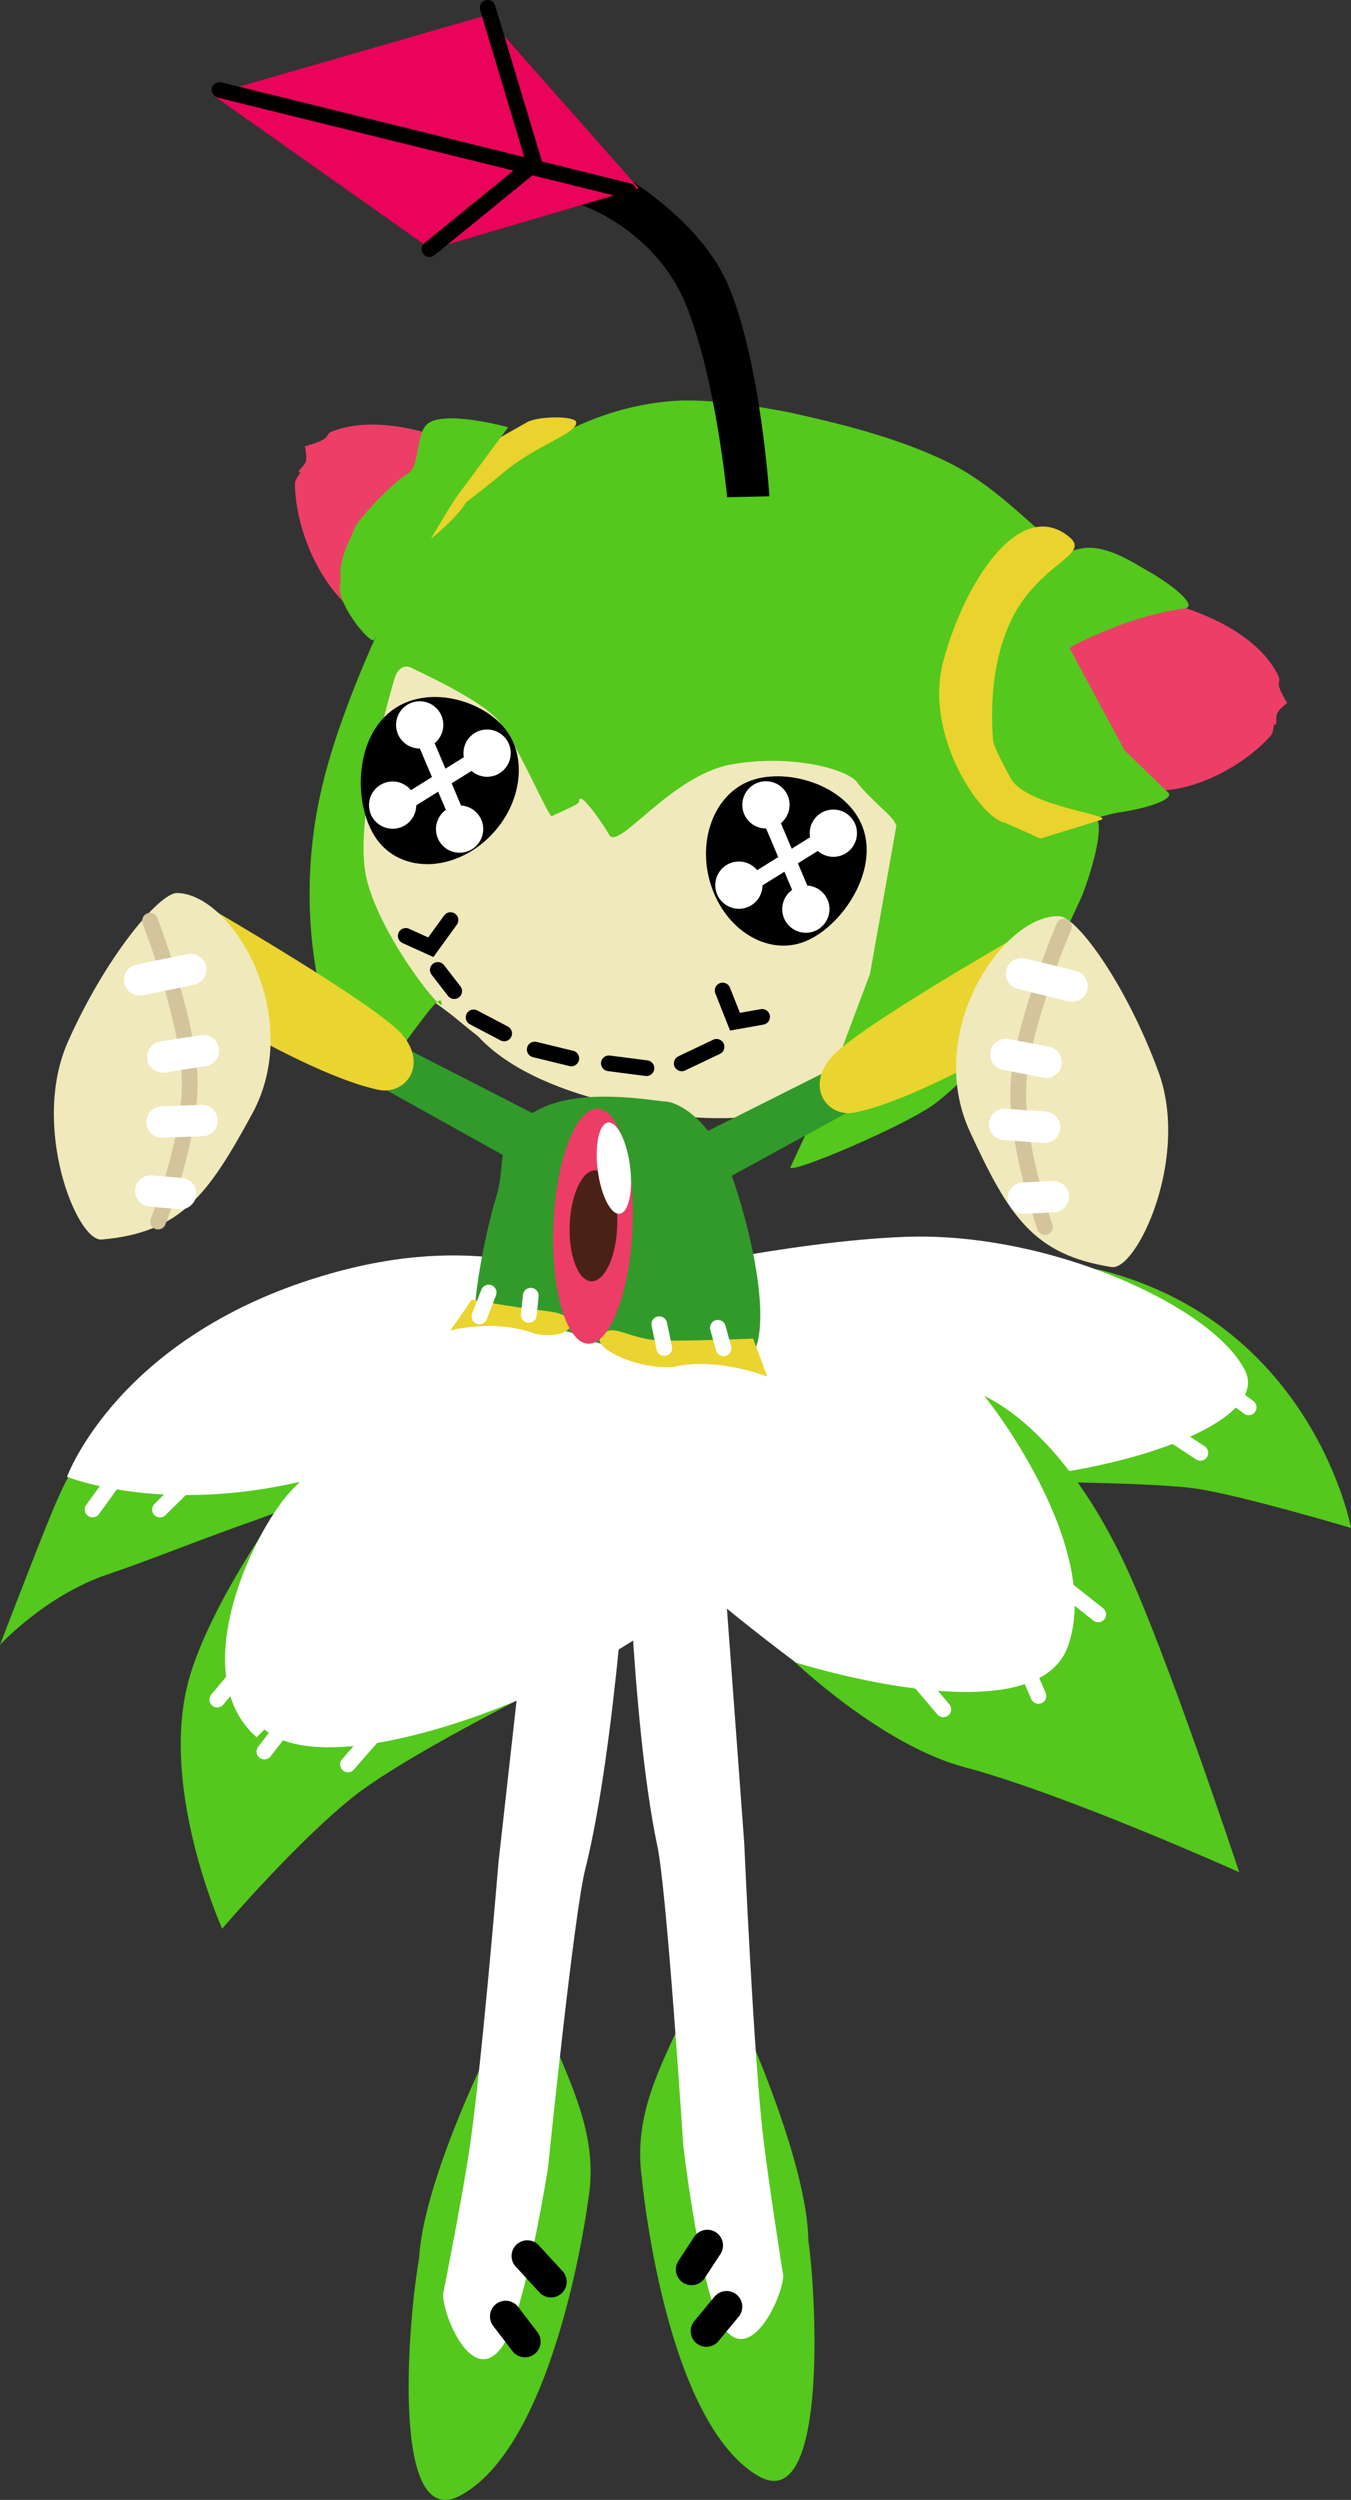 <svg version="1.1" xmlns="http://www.w3.org/2000/svg" xmlns:xlink="http://www.w3.org/1999/xlink" width="21.526" height="39.822" viewBox="0,0,21.526,39.822"><rect x="0" y="0" width="21.526" height="39.822" fill="#333333" stroke="none"/><g transform="translate(-230.375,-159.682)"><g data-paper-data="{&quot;isPaintingLayer&quot;:true}" fill-rule="nonzero" stroke-linejoin="miter" stroke-miterlimit="10" stroke-dasharray="" stroke-dashoffset="0" style="mix-blend-mode: normal"><g data-paper-data="{&quot;index&quot;:null}"><g data-paper-data="{&quot;index&quot;:null}" stroke="none" stroke-width="0" stroke-linecap="butt"><path d="M237.716,199.431c-1.12,0.608 -0.842,-2.768 -0.663,-3.777c0.064,-1.19 1.061,-3.216 1.061,-3.216c0,0 0.606,-1.439 0.973,-0.503c0.171,0.435 0.365,0.847 0.505,1.269c0.161,0.484 0.251,0.981 0.152,1.542c0,0 -0.495,3.853 -2.029,4.685z" data-paper-data="{&quot;index&quot;:null}" fill="#54c81c"/><path d="M238.313,189.39l0.625,-5.586l1.467,0.034c0,0 -0.21,3.616 -0.7,5.601c-0.175,0.624 -0.599,4.776 -0.599,4.776c0,0 -0.364,2.322 -0.727,2.843c-0.461,0.664 -0.945,-0.468 -0.945,-0.828c0,0 0.268,-1.343 0.402,-2.188c0.198,-1.249 0.478,-4.651 0.478,-4.651z" data-paper-data="{&quot;index&quot;:null}" fill="#ffffff"/></g><path d="M239.154,196.029l-0.378,-0.411" fill="none" stroke="#000000" stroke-width="0.5" stroke-linecap="round"/><path d="M238.432,196.581l0.307,0.401" fill="none" stroke="#000000" stroke-width="0.5" stroke-linecap="round"/></g><g><path d="M241.002,168.528c4.407,1.124 3.655,4.244 3.783,4.477c0.065,0.26 -0.025,0.531 -0.071,0.788c-0.217,0.925 -0.524,1.825 -0.823,2.726c-0.102,0.376 -0.412,0.651 -0.75,0.822c-0.365,0.178 -0.788,0.131 -1.182,0.152c-0.61,0.01 -1.218,-0.064 -1.803,-0.234c-0.73,-0.172 -1.628,-0.49 -2.163,-1.068c-0.387,-0.305 -0.322,-0.278 -0.728,-0.568c-0.776,-0.722 -1.186,-1.772 -1.259,-2.817c-0.048,-0.626 0.009,-1.272 0.226,-1.864c0.106,-0.246 1.117,-3.346 4.77,-2.414z" data-paper-data="{&quot;index&quot;:null}" fill="#f0e9bb" stroke="none" stroke-width="0.172" stroke-linecap="butt"/><path d="M237.641,166.739c0.437,0.549 -2.229,2.92 -1.802,2.521c-0.494,-0.501 -0.765,-1.308 -0.765,-1.881c-0,-0.053 0.092,-0.175 0.092,-0.175c-0.094,0.001 0.05,-0.079 0.081,-0.17c0.025,-0.072 -0.015,-0.246 -0.015,-0.246c-0.048,0.019 0.196,-0.046 0.294,-0.104c0.081,-0.048 0.061,-0.096 0.124,-0.122c0.446,-0.185 1.126,-0.168 1.991,0.177z" data-paper-data="{&quot;index&quot;:null}" fill="#ed3e67" stroke="none" stroke-width="0.172" stroke-linecap="butt"/><path d="M244.657,172.839c-0.031,-0.102 -0.126,-0.182 -0.261,-0.311c-0.101,-0.097 -0.298,-0.286 -0.356,-0.374c-0.146,-0.221 -1.064,-0.467 -2.019,-0.294c-0.955,0.173 -1.798,1.385 -1.939,1.12c-0.053,-0.101 -0.499,-0.773 -0.48,-0.524c0.003,0.041 -0.413,0.206 -0.43,0.228c-0.045,0.061 -0.575,-1.228 -0.89,-1.56c-0.315,-0.332 -1.267,-0.758 -1.348,-0.802c-0.121,-0.065 -0.226,0.021 -0.266,0.148c-0.051,0.16 -0.631,2.15 -0.474,3.1c0.156,0.95 1.356,2.43 1.209,2.061c-0.066,-0.166 -0.903,1.269 -1.236,1.346c-0.238,0.055 -1.297,-2.097 -0.656,-4.783c0.304,-1.276 1.045,-2.817 1.222,-3.131l0.346,-0.613c0.532,-0.695 1.188,-1.27 1.989,-1.706c0.051,-0.028 0.826,-0.572 1.992,-0.672c0.737,-0.064 1.884,0.176 1.973,0.197c0.526,0.121 1.555,0.34 2.439,0.772c0.562,0.275 1.02,0.699 1.4,1.037c0.068,0.06 -1.024,0.874 -0.958,0.928c0.032,0.026 -0.431,0.928 -0.444,1.022l-0.09,0.624c-0.091,0.631 0.317,1.399 0.398,1.506c0.111,0.146 0.506,0.603 0.664,0.646l0.535,0.146c0.073,0.02 0.831,-0.29 0.871,-0.232c0.141,0.204 -0.176,1.115 -0.257,1.289l-0.427,0.918c-0.138,0.296 -0.197,0.467 -0.496,0.847c-0.411,0.522 -0.824,1.042 -1.376,1.475c-0.446,0.35 -2.39,1.172 -2.321,1.024l0.585,-1.26l0.681,-1.816l0.42,-2.355z" data-paper-data="{&quot;index&quot;:null}" fill="#54c81c" stroke="none" stroke-width="0.172" stroke-linecap="butt"/><path d="M248.961,172.269c-1.088,0.098 -1.88,-2.32 -1.88,-2.32c0.092,-0.379 1.208,-0.928 2.238,-0.563c0.787,0.278 1.249,0.677 1.431,1.078c0.026,0.057 -0.017,0.079 0.007,0.162c0.029,0.1 0.151,0.294 0.131,0.251c0,0 -0.134,0.1 -0.162,0.166c-0.035,0.084 0.011,0.228 -0.051,0.17c0,0 -0.014,0.143 -0.047,0.18c-0.354,0.408 -1.031,0.818 -1.668,0.876z" data-paper-data="{&quot;index&quot;:null}" fill="#ed3e67" stroke="none" stroke-width="0.172" stroke-linecap="butt"/><path d="M246.144,170.437c0.08,0.09 0.123,-0.512 0.39,-1.044c0.286,-0.569 0.81,-1.07 1.335,-0.974c0.304,0.056 0.549,0.217 0.784,0.351c0.485,0.276 0.799,0.577 0.599,0.603c-0.34,0.044 -0.793,0.17 -1.105,0.294c-0.445,0.176 -0.739,0.322 -0.726,0.347l0.872,1.62l0.691,0.669c0.117,0.102 -0.298,0.247 -0.743,0.315c-0.384,0.059 -0.68,0.216 -0.812,0.223c-0.587,0.033 -0.453,-0.204 -1.008,-0.705c-0.323,-0.292 -0.399,-1.836 -0.279,-1.7z" data-paper-data="{&quot;index&quot;:null}" fill="#54c81c" stroke="none" stroke-width="0.172" stroke-linecap="butt"/><path d="M245.404,170.219c0.343,-1.283 1.224,-2.622 2.004,-1.987c0.327,0.266 -0.301,0.372 -0.771,1.066c-0.299,0.441 -0.512,1.178 -0.441,2.16c0.008,0.103 0.123,0.328 0.284,0.623c0.247,0.452 1.68,0.586 1.434,0.662l-0.961,0.297l-0.567,-0.253c-0.384,-0.065 -1.296,-1.394 -0.982,-2.568z" data-paper-data="{&quot;index&quot;:null}" fill="#ead32e" stroke="none" stroke-width="0.172" stroke-linecap="butt"/><path d="M237.795,167.692c-0.142,0.248 -0.56,0.577 -0.56,0.577c-0.01,-0.141 0.166,-0.325 0.191,-0.443c0.058,-0.273 0.411,-0.888 1.007,-1.226l0.339,-0.192c0.167,-0.095 0.696,-0.104 0.777,-0.018c0.079,0.182 -0.607,0.363 -1.143,0.812c-0.257,0.215 -0.612,0.489 -0.612,0.489z" data-paper-data="{&quot;index&quot;:null}" fill="#ead32e" stroke="none" stroke-width="0.172" stroke-linecap="butt"/><path d="M237.664,167.577c-0.092,0.124 -0.467,0.752 -0.642,1.065l-0.687,1.232c-0.051,0.091 -0.655,-0.634 -0.53,-0.918c-0.047,-0.367 0.131,-0.629 0.248,-0.92c0.224,-0.294 0.602,-0.676 0.827,-0.814c0.181,-0.111 0.123,-0.616 0.295,-0.778c0.258,-0.244 1.297,0.044 1.297,0.044z" data-paper-data="{&quot;index&quot;:null}" fill="#54c81c" stroke="none" stroke-width="0.172" stroke-linecap="butt"/><path d="M244.122,172.864c0.257,0.7 -0.331,1.565 -0.901,1.807c-0.57,0.243 -1.24,-0.129 -1.497,-0.829c-0.257,-0.7 -0.003,-1.465 0.567,-1.707c0.57,-0.243 1.575,0.029 1.831,0.729z" fill="#000000" stroke="none" stroke-width="0" stroke-linecap="butt"/><path d="M236.54,171.065c0.55,-0.504 1.478,-0.265 1.872,0.213c0.394,0.477 0.268,1.273 -0.283,1.777c-0.55,0.504 -1.316,0.525 -1.711,0.048c-0.394,-0.477 -0.43,-1.533 0.121,-2.037z" data-paper-data="{&quot;index&quot;:null}" fill="#000000" stroke="none" stroke-width="0" stroke-linecap="butt"/><path d="M241.237,176.621l0.555,-0.264" fill="none" stroke="#000000" stroke-width="0.25" stroke-linecap="round"/><path d="M240.675,176.697l-0.599,-0.077" fill="none" stroke="#000000" stroke-width="0.25" stroke-linecap="round"/><path d="M238.895,176.4l0.583,0.142" fill="none" stroke="#000000" stroke-width="0.25" stroke-linecap="round"/><path d="M238.408,176.144l-0.487,-0.256" fill="none" stroke="#000000" stroke-width="0.25" stroke-linecap="round"/><path d="M237.351,175.132l0.261,0.338" fill="none" stroke="#000000" stroke-width="0.25" stroke-linecap="round"/><path d="M242.518,175.88l-0.432,0.077l-0.197,-0.497" fill="none" stroke="#000000" stroke-width="0.25" stroke-linecap="round"/><path d="M237.553,174.338l-0.314,0.433l-0.399,-0.181" data-paper-data="{&quot;index&quot;:null}" fill="none" stroke="#000000" stroke-width="0.25" stroke-linecap="round"/><path d="M243.554,172.997l-1.3,0.809" fill="none" stroke="#ffffff" stroke-width="0.25" stroke-linecap="round"/><path d="M243.246,174.127l-0.617,-1.456" fill="none" stroke="#ffffff" stroke-width="0.25" stroke-linecap="round"/><path d="M243.688,173.329c-0.207,0.019 -0.391,-0.133 -0.41,-0.34c-0.019,-0.207 0.133,-0.391 0.34,-0.41c0.207,-0.019 0.391,0.133 0.41,0.34c0.019,0.207 -0.133,0.391 -0.34,0.41z" fill="#ffffff" stroke="none" stroke-width="0" stroke-linecap="butt"/><path d="M242.183,174.157c-0.207,0.019 -0.391,-0.133 -0.41,-0.34c-0.019,-0.207 0.133,-0.391 0.34,-0.41c0.207,-0.019 0.391,0.133 0.41,0.34c0.019,0.207 -0.133,0.391 -0.34,0.41z" fill="#ffffff" stroke="none" stroke-width="0" stroke-linecap="butt"/><path d="M242.614,172.878c-0.207,0.019 -0.391,-0.133 -0.41,-0.34c-0.019,-0.207 0.133,-0.391 0.34,-0.41c0.207,-0.019 0.391,0.133 0.41,0.34c0.019,0.207 -0.133,0.391 -0.34,0.41z" fill="#ffffff" stroke="none" stroke-width="0" stroke-linecap="butt"/><path d="M243.25,174.539c-0.207,0.019 -0.391,-0.133 -0.41,-0.34c-0.019,-0.207 0.133,-0.391 0.34,-0.41c0.207,-0.019 0.391,0.133 0.41,0.34c0.019,0.207 -0.133,0.391 -0.34,0.41z" fill="#ffffff" stroke="none" stroke-width="0" stroke-linecap="butt"/><path d="M238.037,171.722l-1.3,0.809" fill="none" stroke="#ffffff" stroke-width="0.25" stroke-linecap="round"/><path d="M237.112,171.396l0.617,1.456" fill="none" stroke="#ffffff" stroke-width="0.25" stroke-linecap="round"/><path d="M238.171,172.054c-0.207,0.019 -0.391,-0.133 -0.41,-0.34c-0.019,-0.207 0.133,-0.391 0.34,-0.41c0.207,-0.019 0.391,0.133 0.41,0.34c0.019,0.207 -0.133,0.391 -0.34,0.41z" fill="#ffffff" stroke="none" stroke-width="0" stroke-linecap="butt"/><path d="M236.666,172.882c-0.207,0.019 -0.391,-0.133 -0.41,-0.34c-0.019,-0.207 0.133,-0.391 0.34,-0.41c0.207,-0.019 0.391,0.133 0.41,0.34c0.019,0.207 -0.133,0.391 -0.34,0.41z" fill="#ffffff" stroke="none" stroke-width="0" stroke-linecap="butt"/><path d="M237.097,171.604c-0.207,0.019 -0.391,-0.133 -0.41,-0.34c-0.019,-0.207 0.133,-0.391 0.34,-0.41c0.207,-0.019 0.391,0.133 0.41,0.34c0.019,0.207 -0.133,0.391 -0.34,0.41z" fill="#ffffff" stroke="none" stroke-width="0" stroke-linecap="butt"/><path d="M237.733,173.264c-0.207,0.019 -0.391,-0.133 -0.41,-0.34c-0.019,-0.207 0.133,-0.391 0.34,-0.41c0.207,-0.019 0.391,0.133 0.41,0.34c0.019,0.207 -0.133,0.391 -0.34,0.41z" fill="#ffffff" stroke="none" stroke-width="0" stroke-linecap="butt"/></g><g><path d="M241.961,167.602c0,0 -0.181,-1.922 -0.667,-3.091c-0.487,-1.169 -1.648,-1.563 -1.648,-1.563l0.24,-0.713c0,0 1.581,0.775 2.097,2.003c0.516,1.228 0.651,3.35 0.651,3.35z" fill="#000000" stroke="none" stroke-width="0" stroke-linecap="butt"/><path d="M237.245,163.653l-3.492,-2.466l4.366,-1.26l2.433,2.752z" fill="#ea035a" stroke="none" stroke-width="0" stroke-linecap="butt"/><path d="M240.39,162.724l-6.517,-1.609" fill="none" stroke="#000000" stroke-width="0.25" stroke-linecap="round"/><path d="M238.145,159.807l0.745,2.481l-1.672,1.363" fill="none" stroke="#000000" stroke-width="0.25" stroke-linecap="round"/></g><g data-paper-data="{&quot;index&quot;:null}"><g data-paper-data="{&quot;index&quot;:null}" stroke="none" stroke-width="0" stroke-linecap="butt"><path d="M237.58,182.371c0,0 -1.689,1.022 -3.158,1.534c-0.809,0.282 -1.729,0.655 -2.321,0.852c-1,0.334 -1.726,1.126 -1.726,1.126c0,0 0.637,-1.658 0.83,-2.117c0.193,-0.46 0.391,-0.894 0.566,-0.828c0.175,0.066 5.809,-0.567 5.809,-0.567z" fill="#54c81c"/><path d="M236.44,182.887c-2.957,1.152 -4.997,0.319 -4.997,0.319c0,0 0.804,-2.219 4.06,-3.197c2.544,-0.765 3.77,0.072 4.253,-0.131c1.406,-0.589 1.156,-0.575 1.156,-0.575c0,0 -0.364,1.983 -4.472,3.584z" fill="#ffffff"/></g><path d="M233.425,183.233l-0.501,0.495" fill="none" stroke="#ffffff" stroke-width="0.25" stroke-linecap="round"/><path d="M232.208,183.233l-0.358,0.495" fill="none" stroke="#ffffff" stroke-width="0.25" stroke-linecap="round"/></g><g data-paper-data="{&quot;index&quot;:null}"><g data-paper-data="{&quot;index&quot;:null}" stroke="none" stroke-width="0" stroke-linecap="butt"><path d="M233.403,186.37c0.397,-1.313 1.648,-2.98 1.648,-2.98l4.605,2.852c0,0 -2.724,1.322 -3.65,2.06c-0.927,0.738 -2.091,2.103 -2.091,2.103c0,0 -1.037,-2.298 -0.511,-4.036z" fill="#54c81c"/><path d="M234.464,187.356c-1.183,-1.041 0.017,-3.409 0.587,-3.966c0.566,-0.552 1.058,-1.671 4.019,-2.353c2.019,-0.465 2.541,-1.568 2.541,-1.568l0.886,0.315c0,0 0.682,3.331 -0.793,5.023c-1.38,1.583 -5.979,3.425 -7.115,2.424z" fill="#ffffff"/></g><path d="M235.919,187.788l0.631,-0.723" fill="none" stroke="#ffffff" stroke-width="0.25" stroke-linecap="round"/><path d="M235.145,186.86l-0.557,0.723" fill="none" stroke="#ffffff" stroke-width="0.25" stroke-linecap="round"/><path d="M233.837,186.755l0.716,-0.854" fill="none" stroke="#ffffff" stroke-width="0.25" stroke-linecap="round"/></g><g data-paper-data="{&quot;index&quot;:null}"><g data-paper-data="{&quot;index&quot;:null}" stroke="none" stroke-width="0" stroke-linecap="butt"><path d="M249.489,183.403c-0.789,-0.133 -3.815,-0.122 -3.815,-0.122c0,0 3.343,-0.277 3.675,-1.003c0.332,-0.726 -2.069,-2.528 -1.428,-2.363c3.385,0.868 3.981,4.107 3.981,4.107c0,0 -1.623,-0.486 -2.412,-0.619z" fill="#54c81c"/><path d="M244.806,179.384c2.29,-0.083 4.89,1.108 5.404,2.124c0.514,1.016 -3.094,1.916 -4.582,1.679c-1.613,-0.256 -5.224,-3.143 -5.224,-3.143c0,0 2.512,-0.592 4.402,-0.66z" fill="#ffffff"/></g><path d="M248.731,182.318l0.77,0.507" fill="none" stroke="#ffffff" stroke-width="0.25" stroke-linecap="round"/><path d="M249.781,181.738l0.49,0.362" fill="none" stroke="#ffffff" stroke-width="0.25" stroke-linecap="round"/></g><g data-paper-data="{&quot;index&quot;:null}"><g data-paper-data="{&quot;index&quot;:null}" stroke="none" stroke-width="0" stroke-linecap="butt"><path d="M243.026,186.143c0,0 3.262,0.627 3.768,-0.253c0.514,-0.893 -0.943,-4.055 -0.943,-4.055c0,0 1.29,0.328 2.432,2.733c0.662,1.388 1.837,4.937 1.837,4.937c0,0 -2.776,-1.248 -4.374,-1.672c-1.327,-0.352 -2.721,-1.69 -2.721,-1.69z" fill="#54c81c"/><path d="M245.946,181.794c0.137,0.103 2.058,2.572 1.425,4.162c-0.594,1.393 -4.316,0.208 -4.316,0.208c0,0 -1.394,-1.028 -2.37,-1.975c-1.172,-1.137 -1.109,-2.991 -0.723,-3.848c0.386,-0.857 0.392,0.258 2.385,0.118c1.502,-0.106 3.468,1.236 3.599,1.335z" fill="#ffffff"/></g><path d="M245.405,186.91l-0.361,-0.425" fill="none" stroke="#ffffff" stroke-width="0.25" stroke-linecap="round"/><path d="M246.921,186.697l-0.216,-0.496" fill="none" stroke="#ffffff" stroke-width="0.25" stroke-linecap="round"/><path d="M247.873,185.398l-0.952,-0.754" fill="none" stroke="#ffffff" stroke-width="0.25" stroke-linecap="round"/></g><g data-paper-data="{&quot;index&quot;:null}"><path d="M242.35,181.289c-0.366,0.398 -2.697,-0.283 -2.697,-0.283c-0.247,-0.282 -1.677,-0.075 -1.702,-0.537c-0.01,-0.18 0.15,-1.144 0.328,-1.713c0.178,-0.569 -0.06,-0.983 0.642,-1.38c0.702,-0.397 1.907,-0.148 2.06,-0.148c0.122,0 0.723,0.198 1.079,1.254c0.356,1.056 0.594,2.364 0.29,2.807z" data-paper-data="{&quot;index&quot;:null}" fill="#319a2b" stroke="none" stroke-width="0.172" stroke-linecap="butt"/><path d="M240.977,181.038c0.613,0 1.398,-0.033 1.398,-0.033l0.224,0.605c0,0 -0.814,-0.324 -1.502,-0.151c-0.611,0.034 -1.25,-0.309 -1.158,-0.464c0.178,-0.299 0.425,0.043 1.038,0.043z" data-paper-data="{&quot;index&quot;:null}" fill="#ead42f" stroke="none" stroke-width="0" stroke-linecap="butt"/><path d="M237.891,180.384c0,0 0.605,0.113 1.213,0.185c0.608,0.072 0.411,0.469 -0.192,0.363c-0.663,-0.252 -1.362,-0.055 -1.362,-0.055l0.341,-0.492z" data-paper-data="{&quot;index&quot;:null}" fill="#ead42f" stroke="none" stroke-width="0" stroke-linecap="butt"/><path d="M240.88,180.775l0.079,0.381" fill="none" stroke="#ffffff" stroke-width="0.25" stroke-linecap="round"/><path d="M241.813,180.832l0.091,0.328" fill="none" stroke="#ffffff" stroke-width="0.25" stroke-linecap="round"/><path d="M238.832,180.321l-0.031,0.306" fill="none" stroke="#ffffff" stroke-width="0.25" stroke-linecap="round"/><path d="M238.014,180.653l0.147,-0.382" fill="none" stroke="#ffffff" stroke-width="0.25" stroke-linecap="round"/></g><g data-paper-data="{&quot;index&quot;:null}" stroke="none" stroke-linecap="butt"><path d="M239.976,177.358c0.17,0.069 0.307,0.339 0.391,0.721c0.084,0.381 0.115,0.873 0.073,1.385c-0.042,0.512 -0.15,0.948 -0.289,1.239c-0.139,0.291 -0.311,0.436 -0.481,0.367c-0.17,-0.069 -0.307,-0.34 -0.391,-0.721c-0.084,-0.381 -0.115,-0.873 -0.073,-1.385c0.042,-0.512 0.15,-0.948 0.289,-1.239c0.139,-0.291 0.311,-0.436 0.481,-0.367z" fill="#eb3d66" stroke-width="0.019"/><path d="M239.864,178.325c0.209,0.008 0.363,0.41 0.345,0.898c-0.019,0.488 -0.203,0.877 -0.412,0.869c-0.209,-0.008 -0.363,-0.41 -0.345,-0.898c0.019,-0.488 0.203,-0.877 0.412,-0.869z" fill="#492116" stroke-width="0"/><path d="M240.084,177.562c0.073,0.007 0.147,0.096 0.208,0.232c0.061,0.137 0.108,0.321 0.128,0.522c0.02,0.201 0.008,0.379 -0.027,0.506c-0.035,0.127 -0.093,0.202 -0.166,0.194c-0.073,-0.007 -0.147,-0.096 -0.207,-0.232c-0.061,-0.137 -0.108,-0.321 -0.128,-0.522c-0.02,-0.201 -0.008,-0.379 0.027,-0.506c0.035,-0.127 0.093,-0.201 0.166,-0.194z" fill="#ffffff" stroke-width="0.019"/></g><g data-paper-data="{&quot;index&quot;:null}"><g data-paper-data="{&quot;index&quot;:null}" stroke="none" stroke-width="0" stroke-linecap="butt"><path d="M242.451,199.12c-1.501,-0.89 -1.851,-4.759 -1.851,-4.759c-0.077,-0.564 0.031,-1.057 0.21,-1.535c0.156,-0.416 0.366,-0.82 0.553,-1.249c0.402,-0.921 0.953,0.54 0.953,0.54c0,0 0.921,2.062 0.939,3.253c0.141,1.015 0.292,4.399 -0.805,3.749z" data-paper-data="{&quot;index&quot;:null}" fill="#54c81c"/><path d="M242.234,189.064c0,0 0.151,3.41 0.302,4.666c0.102,0.85 0.319,2.202 0.319,2.202c-0.013,0.36 -0.539,1.473 -0.975,0.792c-0.343,-0.535 -0.619,-2.869 -0.619,-2.869c0,0 -0.267,-4.165 -0.418,-4.795c-0.416,-2.002 -0.489,-5.623 -0.489,-5.623l1.467,0.022l0.414,5.606z" data-paper-data="{&quot;index&quot;:null}" fill="#ffffff"/></g><path d="M241.952,196.426l-0.322,0.389" fill="none" stroke="#000000" stroke-width="0.5" stroke-linecap="round"/><path d="M241.394,195.833l0.251,-0.383" fill="none" stroke="#000000" stroke-width="0.5" stroke-linecap="round"/></g><g data-paper-data="{&quot;index&quot;:null}"><g stroke="none" stroke-width="0" stroke-linecap="butt"><path d="M243.629,176.706l0.325,0.655l-2.388,1.306l-0.161,-0.844z" fill="#319a2b"/><path d="M243.622,176.521c0.395,-0.459 3.021,-1.958 3.021,-1.958l0.207,1.521c0,0 -1.804,1.104 -2.851,1.319c-0.433,0.089 -0.8,-0.392 -0.377,-0.882z" fill="#ead42f"/><path d="M248.833,176.755c0.505,1.377 -0.35,3.172 -0.746,3.11c-1.253,-0.196 -1.641,-0.821 -2.256,-2.152c-0.745,-1.613 0.545,-3.479 1.424,-3.436c0.288,0.014 1.074,1.102 1.578,2.479z" fill="#f0e9bb"/></g><path d="M247.024,179.227c0,0 -0.515,-1.434 -0.412,-2.396c0.103,-0.962 0.716,-2.389 0.716,-2.389" fill="none" stroke="#d3c49c" stroke-width="0.25" stroke-linecap="round"/><path d="M246.652,175.193l0.805,0.196" fill="none" stroke="#ffffff" stroke-width="0.5" stroke-linecap="round"/><path d="M246.402,176.478l0.642,0.125" fill="none" stroke="#ffffff" stroke-width="0.5" stroke-linecap="round"/><path d="M247.02,177.638l-0.638,-0.046" fill="none" stroke="#ffffff" stroke-width="0.5" stroke-linecap="round"/><path d="M246.682,178.768l0.476,-0.025" fill="none" stroke="#ffffff" stroke-width="0.5" stroke-linecap="round"/></g><g data-paper-data="{&quot;index&quot;:null}"><g stroke="#ffffff" stroke-width="0" stroke-linecap="butt"><path d="M238.991,177.481l-0.167,0.843l-2.378,-1.325l0.33,-0.652z" data-paper-data="{&quot;index&quot;:null}" fill="#319a2b"/><path d="M236.783,176.162c0.419,0.494 0.048,0.971 -0.384,0.879c-1.045,-0.223 -2.841,-1.341 -2.841,-1.341l0.219,-1.52c0,0 2.615,1.519 3.006,1.981z" data-paper-data="{&quot;index&quot;:null}" fill="#ead42f"/><path d="M233.198,173.907c0.88,0.015 2.043,1.964 1.192,3.523c-0.703,1.288 -1.132,1.885 -2.395,1.997c-0.4,0.036 -1.133,-1.812 -0.537,-3.152c0.595,-1.341 1.452,-2.373 1.74,-2.368z" data-paper-data="{&quot;index&quot;:null}" fill="#f0e9bb"/></g><path d="M232.765,174.349c0,0 0.56,1.448 0.628,2.413c0.068,0.965 -0.499,2.379 -0.499,2.379" data-paper-data="{&quot;index&quot;:null}" fill="none" stroke="#d3c49c" stroke-width="0.25" stroke-linecap="round"/><path d="M232.601,175.291l0.812,-0.166" data-paper-data="{&quot;index&quot;:null}" fill="none" stroke="#ffffff" stroke-width="0.5" stroke-linecap="round"/><path d="M233.615,176.418l-0.647,0.101" data-paper-data="{&quot;index&quot;:null}" fill="none" stroke="#ffffff" stroke-width="0.5" stroke-linecap="round"/><path d="M232.956,177.554l0.639,-0.022" data-paper-data="{&quot;index&quot;:null}" fill="none" stroke="#ffffff" stroke-width="0.5" stroke-linecap="round"/><path d="M232.778,178.653l0.474,0.042" data-paper-data="{&quot;index&quot;:null}" fill="none" stroke="#ffffff" stroke-width="0.5" stroke-linecap="round"/></g></g></g></svg>